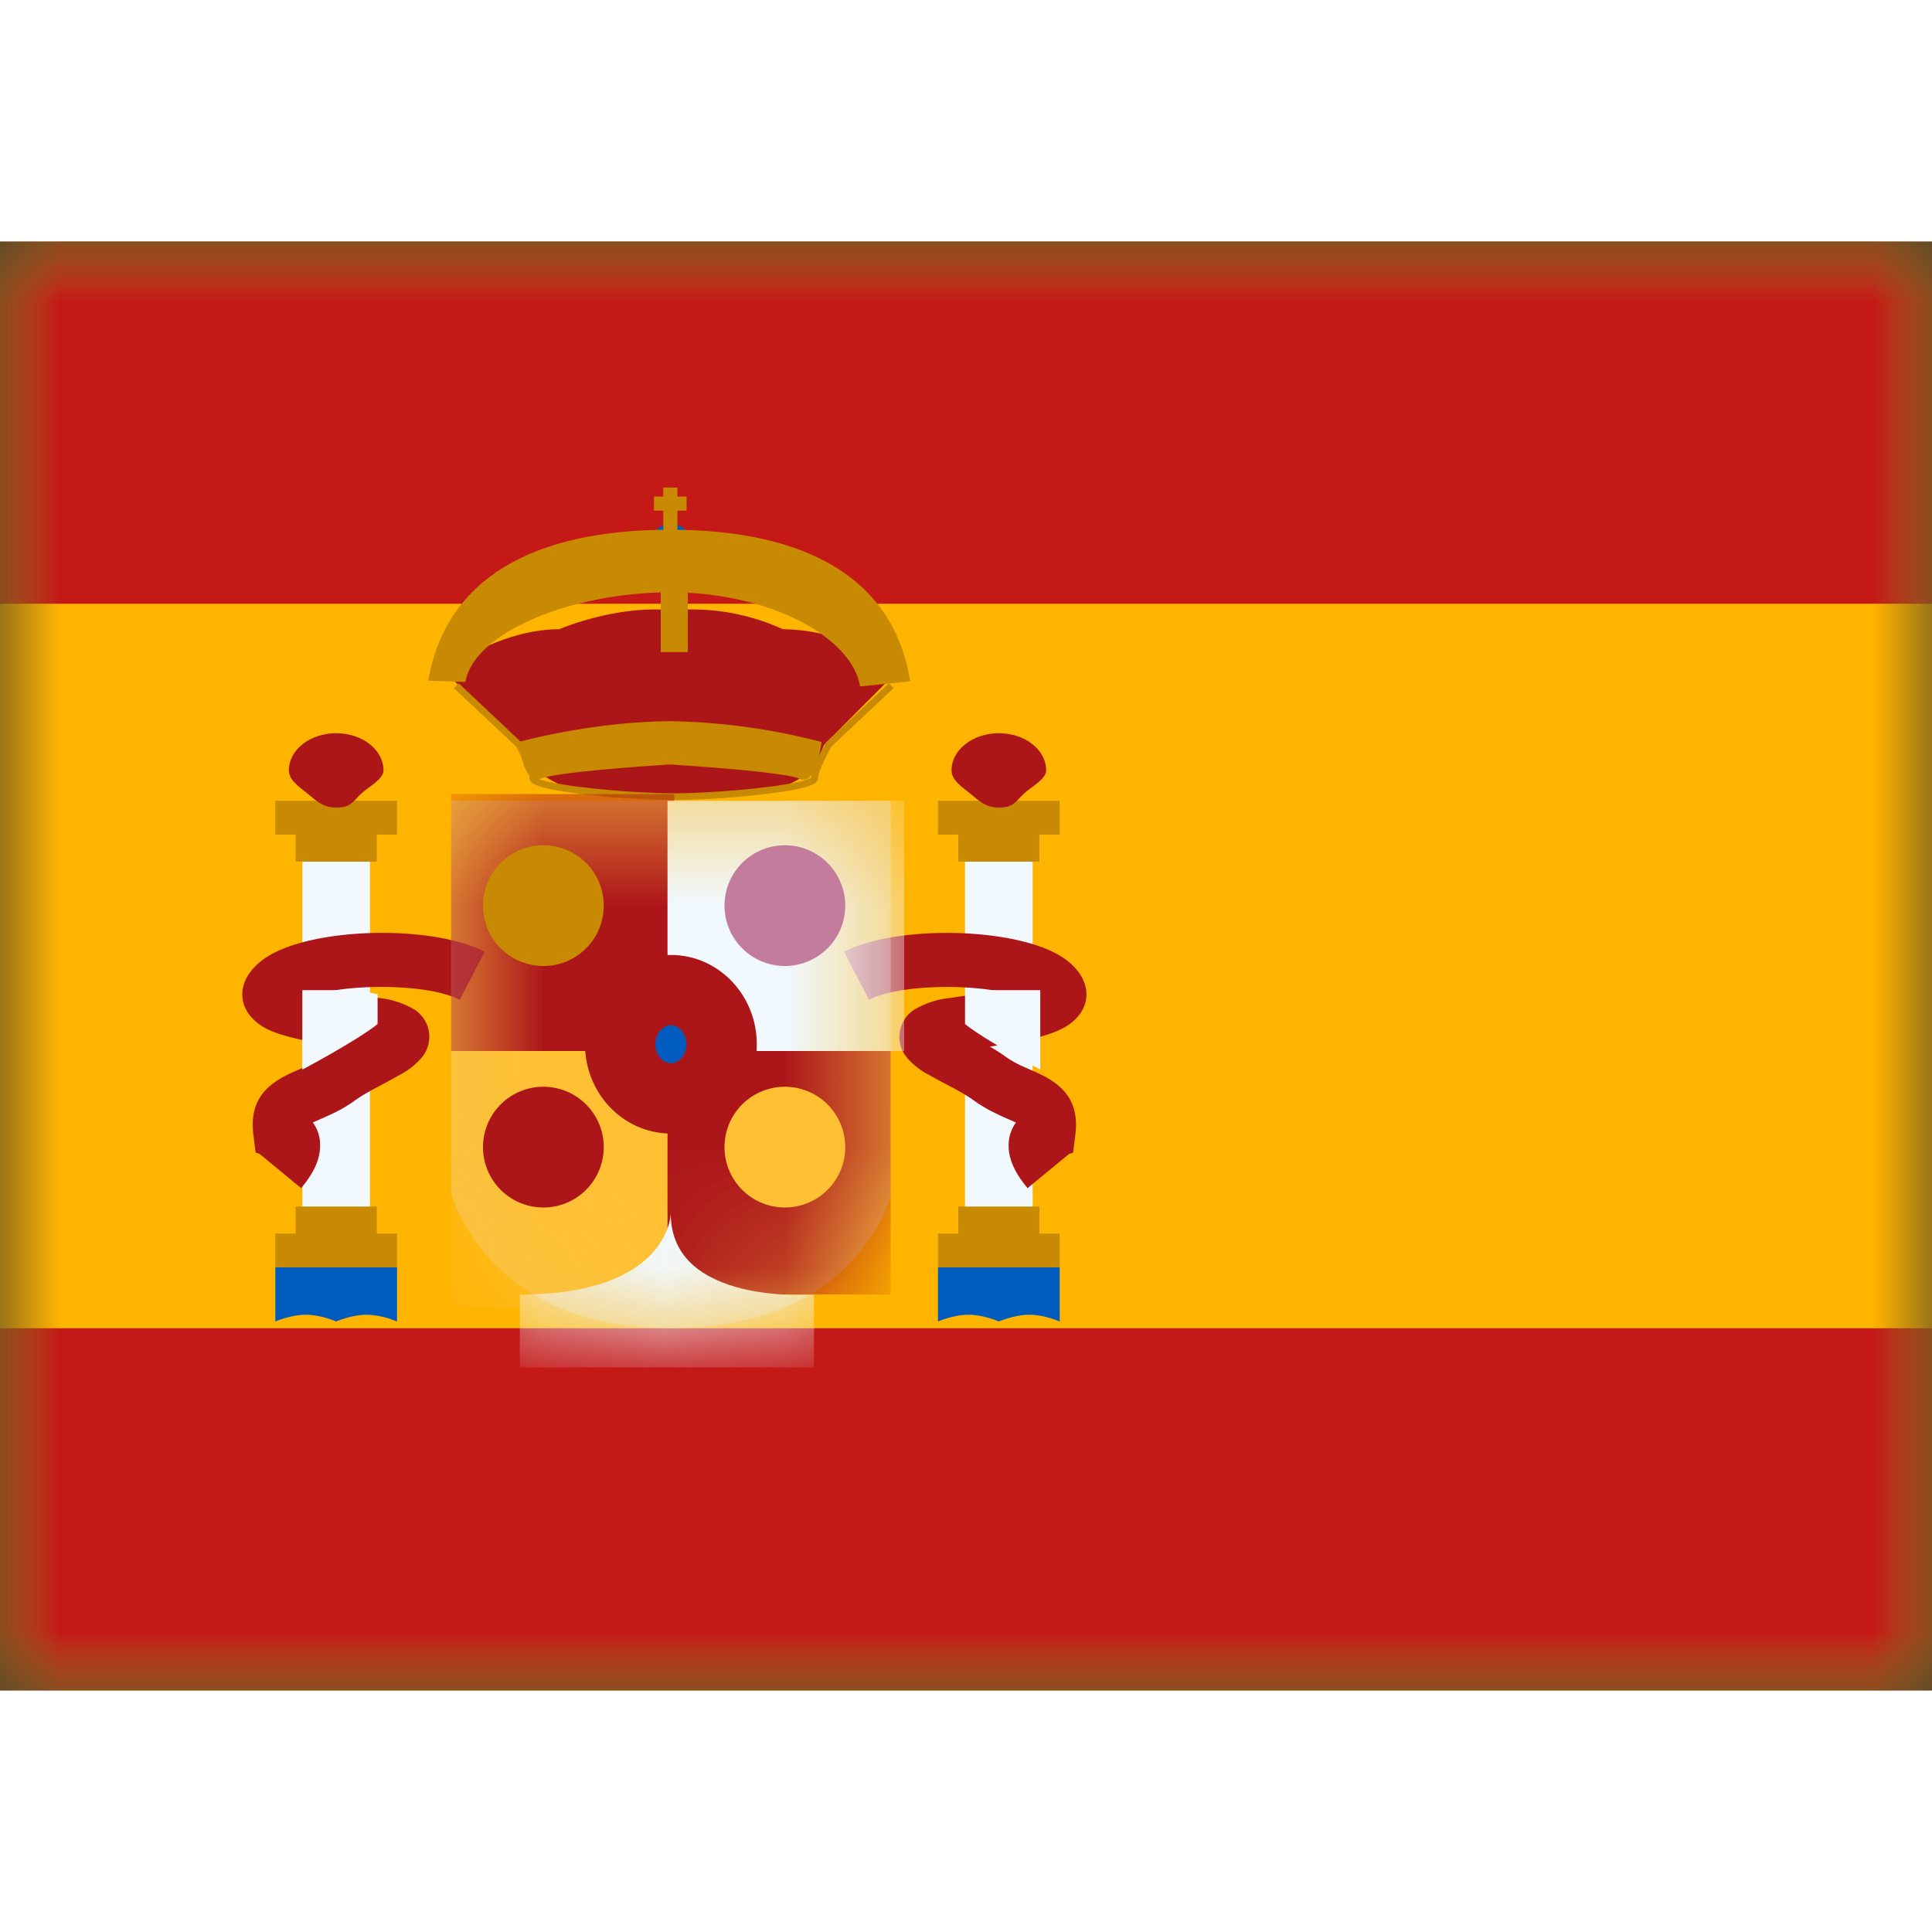 <svg fill="none" xmlns="http://www.w3.org/2000/svg" viewBox="0 0 16 12" height="1em" width="1em">
  <rect x="0" y="0" width="16" height="12" fill="#333333" stroke="none"/>
  <mask id="a" maskUnits="userSpaceOnUse" x="0" y="0" width="16" height="12">
    <path fill="#fff" d="M0 0h16v12H0z"/>
  </mask>
  <g mask="url(#a)">
    <path fill-rule="evenodd" clip-rule="evenodd" d="M0 0v12h16V0H0z" fill="#FFB400"/>
    <mask id="b" maskUnits="userSpaceOnUse" x="0" y="0" width="16" height="12">
      <path fill-rule="evenodd" clip-rule="evenodd" d="M0 0v12h16V0H0z" fill="#fff"/>
    </mask>
    <g mask="url(#b)">
      <path fill-rule="evenodd" clip-rule="evenodd" d="M0 0v3h16V0H0zm0 9v3h16V9H0z" fill="#C51918"/>
      <path fill="#F1F9FF" d="M2.504 5.136h.56v2.912h-.56z"/>
      <path fill-rule="evenodd" clip-rule="evenodd" d="M3.288 4.632H2.28v.28h.168v.224h.672v-.224h.168v-.28zM3.12 8.216h.168v.28H2.28v-.28h.168v-.224h.672v.224z" fill="#C88A02"/>
      <path fill-rule="evenodd" clip-rule="evenodd" d="M2.784 4.688c.122 0 .134-.046.206-.114.056-.054.186-.12.186-.194 0-.17-.175-.308-.392-.308-.216 0-.392.138-.392.308 0 .083.09.138.157.194.072.058.124.114.235.114z" fill="#AD1619"/>
      <path fill-rule="evenodd" clip-rule="evenodd" d="M2.28 8.496h1.008v.448s-.126-.056-.252-.056-.252.056-.252.056-.126-.056-.252-.056-.252.056-.252.056v-.448z" fill="#005BBF"/>
      <path fill="#F1F9FF" d="M7.992 5.136h.56v2.912h-.56z"/>
      <path fill-rule="evenodd" clip-rule="evenodd" d="M8.776 4.632H7.768v.28h.168v.224h.672v-.224h.168v-.28zm-.168 3.584h.168v.28H7.768v-.28h.168v-.224h.672v.224z" fill="#C88A02"/>
      <path fill-rule="evenodd" clip-rule="evenodd" d="M8.272 4.688c.122 0 .134-.046.206-.114.056-.054.186-.12.186-.194 0-.17-.175-.308-.392-.308-.216 0-.392.138-.392.308 0 .083.09.138.157.194.072.058.124.114.235.114z" fill="#AD1619"/>
      <path fill-rule="evenodd" clip-rule="evenodd" d="M7.768 8.496h1.008v.448s-.126-.056-.252-.056-.252.056-.252.056-.126-.056-.252-.056-.252.056-.252.056v-.448z" fill="#005BBF"/>
      <path fill-rule="evenodd" clip-rule="evenodd" d="M2.494 7.84c.101-.122.157-.234.157-.352a.316.316 0 00-.06-.192l.006-.003s.11-.048.15-.067c.072-.034.135-.07.197-.116.04-.028.092-.06.173-.103l.096-.051.096-.053a.62.62 0 00.183-.144.268.268 0 00-.061-.399.728.728 0 00-.301-.096l-.197-.03a4.931 4.931 0 01-.177-.03c.345-.057.836-.036 1.052.076l.206-.398c-.44-.228-1.445-.204-1.82.054-.275.19-.238.476.048.6.12.05.276.085.564.131a1.431 1.431 0 00-.126.081.799.799 0 01-.127.075 6.71 6.71 0 01-.125.055l-.017.008c-.233.106-.346.252-.312.517l.018.143.033.01.344.284zm-.288-.37v.002-.002zm6.147.018c0 .118.056.23.157.352l.344-.284.033-.01.018-.143c.034-.265-.079-.411-.312-.517l-.016-.008a6.704 6.704 0 01-.125-.055.8.8 0 01-.128-.075 1.431 1.431 0 00-.126-.08c.289-.047.445-.081.564-.133.286-.123.323-.41.048-.6-.375-.257-1.379-.28-1.82-.053l.206.398c.216-.112.708-.133 1.052-.075l-.177.029-.196.03a.728.728 0 00-.301.096.268.268 0 00-.062.4.605.605 0 00.183.143l.096.053.096.05c.081.044.134.076.173.104.062.045.126.082.198.116.039.02.15.068.15.067l.006.003a.316.316 0 00-.061.192z" fill="#AD1619"/>
      <path d="M2.962 6.2l.165.034v.247c-.176.14-.623.377-.623.377V6.2h.458zm5.195 0l-.165.034v.247c.176.14.623.377.623.377V6.2h-.458z" fill="#F1F9FF"/>
      <path fill-rule="evenodd" clip-rule="evenodd" d="M7.388 3.603v-.082a1.53 1.53 0 00-.905-.31 1.806 1.806 0 00-.918-.156v-.001c-.465-.046-.934.157-.934.157-.473 0-.905.31-.905.31v.082l.565.567s.159.546 1.272.418v.001s.737-.02.79-.037l.063-.02c.144-.042.31-.09.407-.362l.565-.567zm-1.825-.519z" fill="#AD1619"/>
      <path fill-rule="evenodd" clip-rule="evenodd" d="M3.76 3.7l.038-.042.513.483c.097-.026.626-.16 1.216-.168h.045a5.281 5.281 0 011.232.172s-.006.053-.021.116l.056-.11.006-.006.517-.487.038.041-.514.483c-.075.138-.112.23-.112.267 0 .058-.15.092-.444.128-.23.027-.5.046-.722.048h-.056a7.222 7.222 0 01-.722-.048c-.294-.036-.444-.07-.444-.128a.118.118 0 00-.004-.027.44.44 0 01-.064-.154 2.84 2.84 0 00-.044-.086L3.76 3.7zm2.867.75c.039.019.07 0 .095-.035a.18.18 0 00-.004.027.541.541 0 01-.098.032 3.068 3.068 0 01-.296.047c-.238.029-.52.047-.744.049a7.095 7.095 0 01-.744-.049 3.067 3.067 0 01-.296-.047.633.633 0 01-.073-.02l.006-.003c.122-.058.93-.111 1.077-.12.145.009.954.062 1.077.12zm.154-.01l-.001.001z" fill="#C88A02"/>
      <path fill-rule="evenodd" clip-rule="evenodd" d="M5.556 2.674a.168.168 0 100-.336.168.168 0 000 .336z" fill="#005BBF"/>
      <path fill-rule="evenodd" clip-rule="evenodd" d="M5.493 2.038h.117v.074h.076v.117H5.61v.233h.076v.117h-.27v-.117h.077v-.233h-.077v-.117h.077v-.074z" fill="#C88A02"/>
      <path fill="#C88A02" d="M5.472 2.672h.224V3.4h-.224z"/>
      <path d="M3.854 3.648l-.308-.011c.145-.839.86-1.25 2.002-1.25 1.144 0 1.856.413 1.99 1.255l-.415.043c-.066-.41-.752-.78-1.569-.78-.818 0-1.629.33-1.7.743z" fill="#C88A02"/>
      <path opacity=".3" fill-rule="evenodd" clip-rule="evenodd" d="M3.736 4.632h3.64v3.27S7.106 9 5.556 9s-1.82-1.127-1.82-1.127V4.632z" fill="#E1E5E8"/>
      <mask id="c" maskUnits="userSpaceOnUse" x="3" y="4" width="5" height="5">
        <path fill-rule="evenodd" clip-rule="evenodd" d="M3.736 4.632h3.64v3.27S7.106 9 5.556 9s-1.82-1.127-1.82-1.127V4.632z" fill="#fff"/>
      </mask>
      <g mask="url(#c)">
        <path fill="#FFC034" d="M3.736 6.648h1.848v2.184H3.736z"/>
        <path fill="#AD1619" d="M3.736 4.576h1.848v2.128H3.736z"/>
        <path fill="#AD1619" d="M5.528 6.592h1.848V8.72H5.528z"/>
        <path fill="#F1F9FF" d="M5.528 4.632h1.96v2.072h-1.96z"/>
        <path fill-rule="evenodd" clip-rule="evenodd" d="M6.741 8.721s-1.186.094-1.186-.671c0 0-.011.671-1.25.671v.604h2.436v-.604z" fill="#F1F9FF"/>
        <path fill-rule="evenodd" clip-rule="evenodd" d="M5.556 7.096c.232 0 .42-.2.42-.448 0-.247-.188-.448-.42-.448-.232 0-.42.2-.42.448 0 .247.188.448.42.448z" fill="#005BBF" stroke="#AD1619" stroke-width=".583"/>
      </g>
      <path fill-rule="evenodd" clip-rule="evenodd" d="M4.5 6a.5.5 0 100-1 .5.5 0 000 1z" fill="#C88A02"/>
      <path fill-rule="evenodd" clip-rule="evenodd" d="M6.5 6a.5.5 0 100-1 .5.5 0 000 1z" fill="#C37C9C"/>
      <path fill-rule="evenodd" clip-rule="evenodd" d="M6.5 8a.5.5 0 100-1 .5.5 0 000 1z" fill="#FFC034"/>
      <path d="M4.5 8a.5.5 0 100-1 .5.5 0 000 1z" fill="#AD1619"/>
    </g>
  </g>
</svg>
